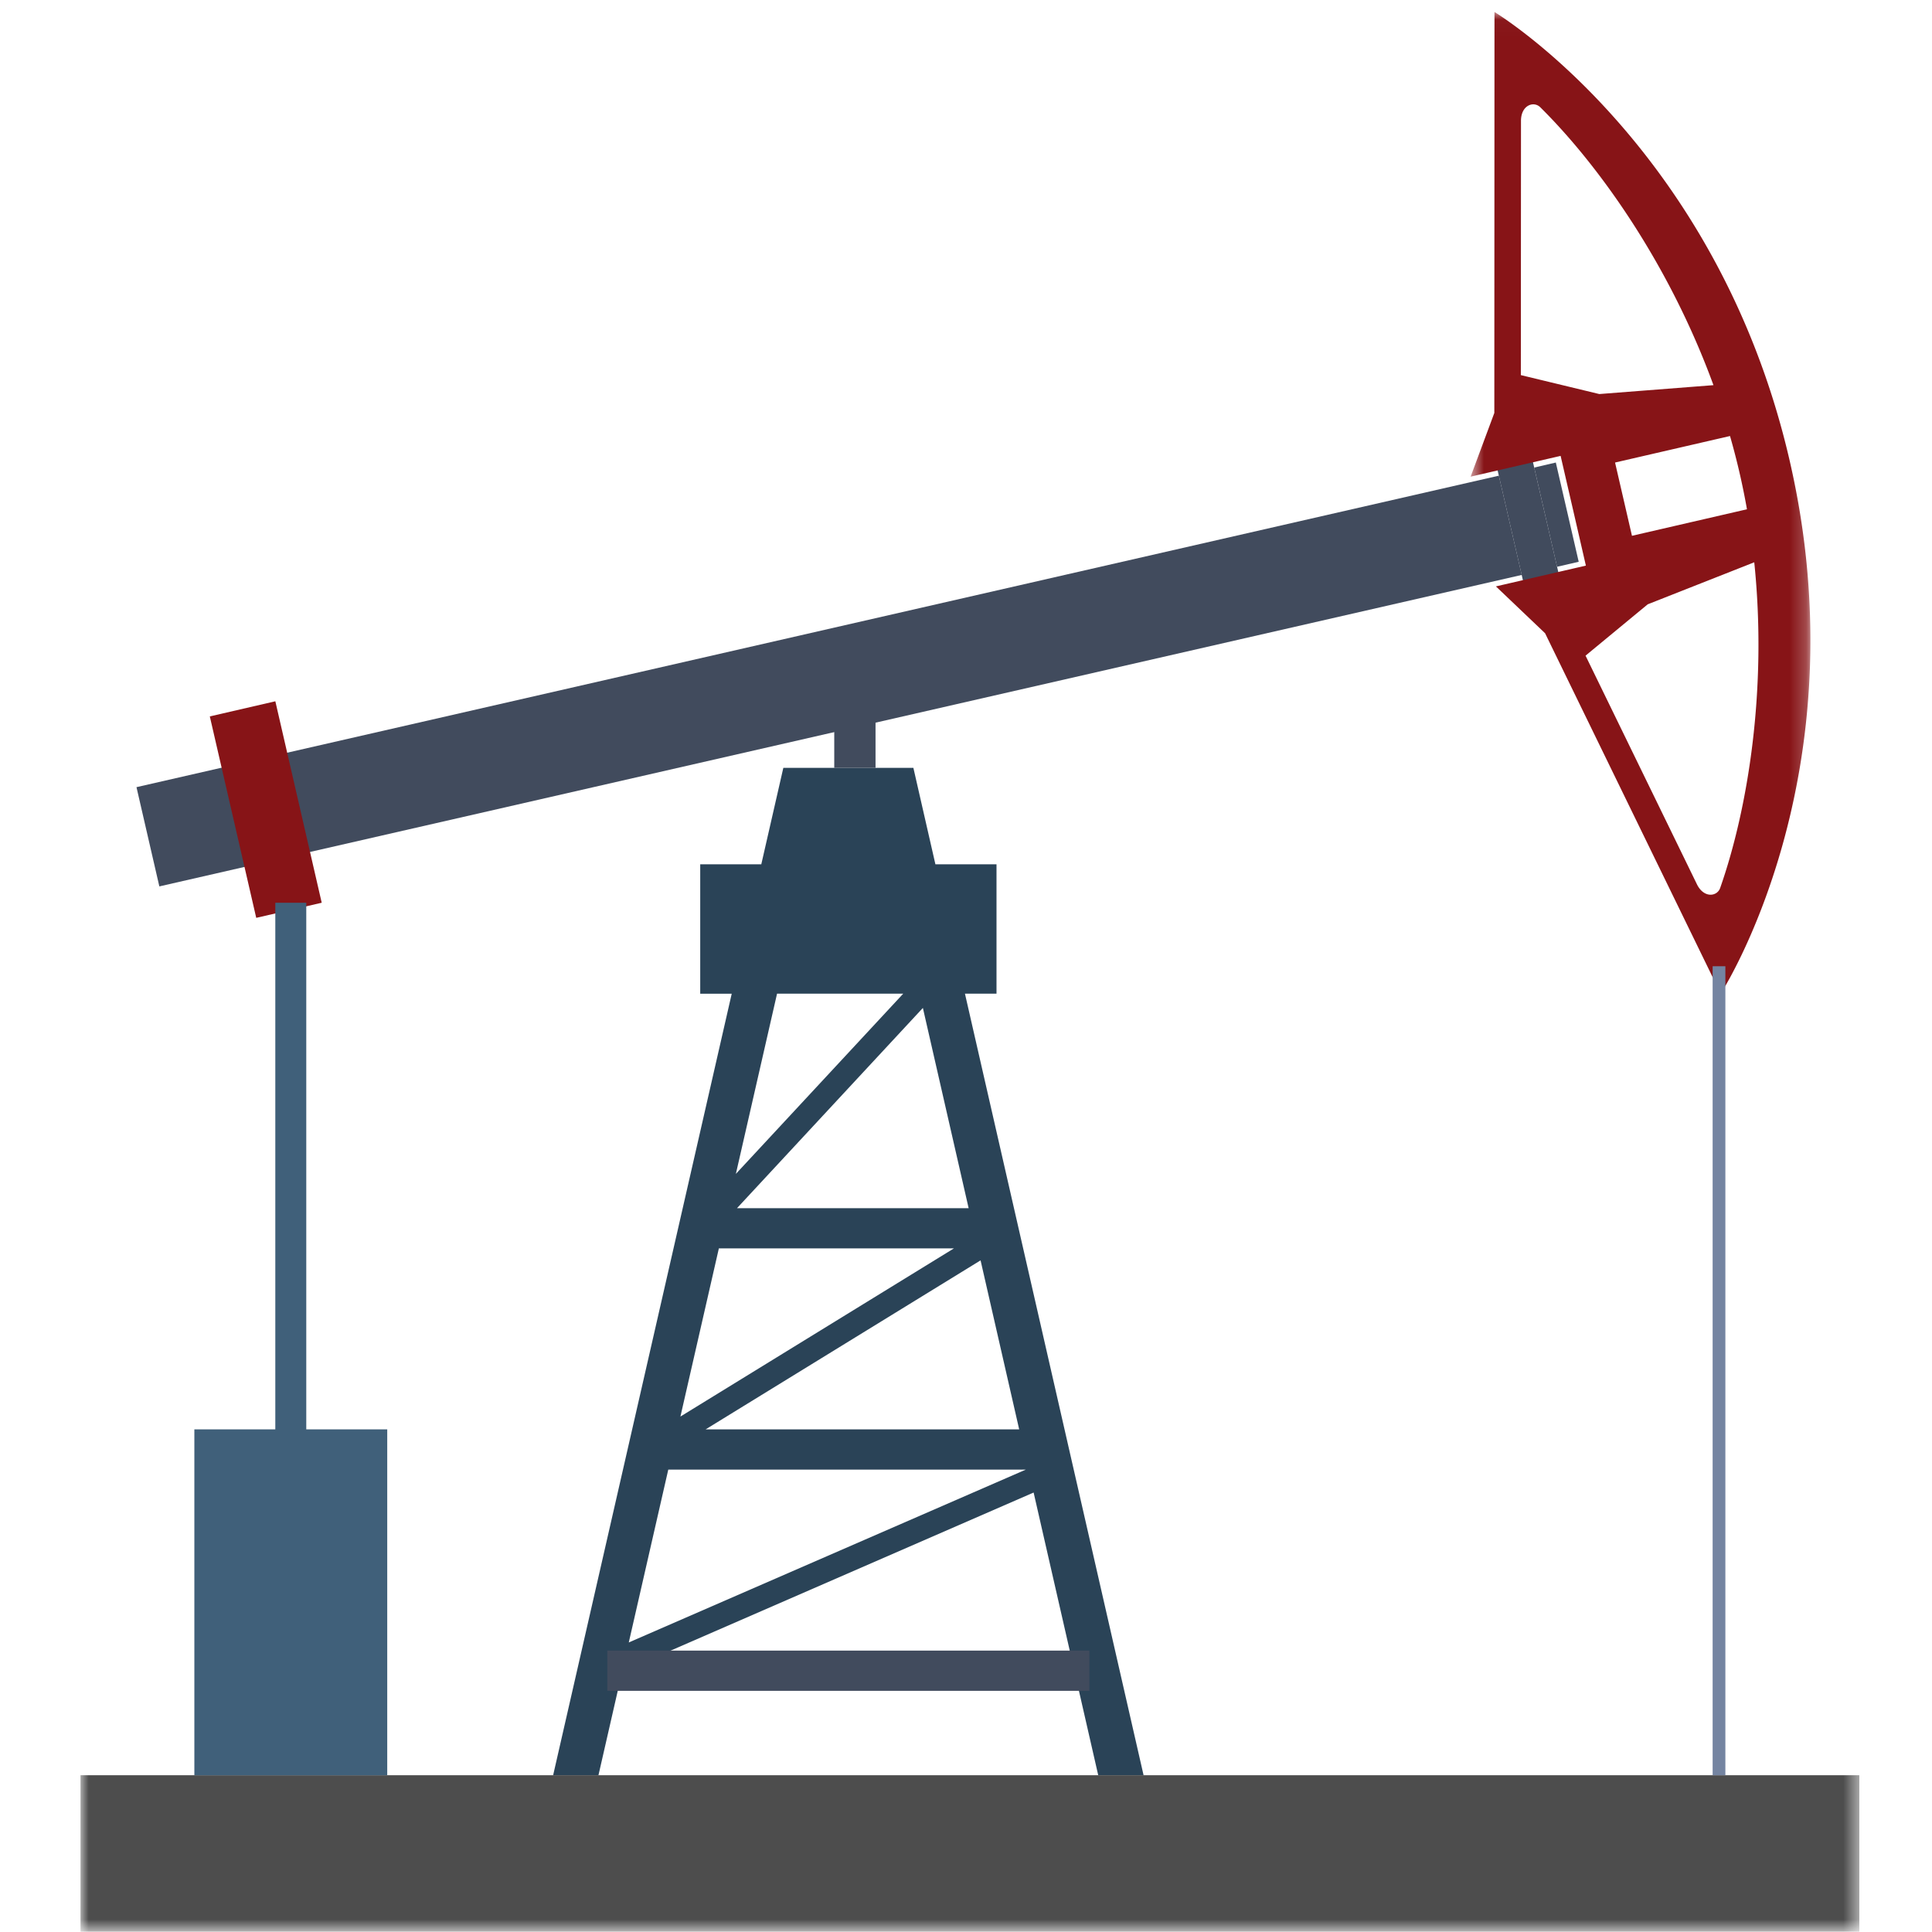 <svg width="120" height="120" viewBox="0 0 120 120" xmlns="http://www.w3.org/2000/svg" xmlns:xlink="http://www.w3.org/1999/xlink"><defs><path id="a" d="M.672.02h21.104v60.975H.672z"/><path id="c" d="M0 119.255h110.487V.02H0z"/></defs><g fill="none" fill-rule="evenodd"><path d="M41.508 91.281h22.206l-24.659 10.735 2.453-10.735zM56.1 61.72L45.706 72.913l2.558-11.193H56.1zm4.805 16.564l2.398 10.497H43.828l17.076-10.497zm-15.128-3.242l11.545-12.437 2.842 12.437H45.776zM44.65 77.54h14.6L42.262 87.985 44.65 77.54zm23.563 32.723h2.817L59.935 61.72h1.96v-8.036H58.1l-1.368-5.99h-8.078l-1.369 5.99h-3.793v8.036h1.957l-11.093 48.544h2.815l1.47-6.43L64.2 92.704l4.013 17.56z" fill="#2A4357"/><path fill="#414B5D" d="M37.722 105.02h29.942v-2.499H37.722zM9.897 55.056l84.62-19.346-1.42-6.165-84.62 19.347z"/><path fill="#414B5D" d="M94.726 36.625l2.198-.507-1.843-7.995-2.196.506z"/><path fill="#414B5D" d="M96.712 35.203l1.344-.31-1.421-6.164-1.343.312z"/><g transform="translate(5 .724)"><g transform="translate(85.671)"><mask id="b" fill="#fff"><use xlink:href="#a"/></mask><path d="M10.692 32.556l7.144-1.648a44.233 44.233 0 0 0-1.053-4.55l-7.14 1.647 1.05 4.55zm4.047 21.666c.429.85 1.242.749 1.433.207 1.723-4.911 2.934-12.33 2.117-20.228l-6.617 2.61L7.81 40l6.929 14.222zM3.792 22.575l4.873 1.176 7.09-.552C13.033 15.74 8.697 9.6 4.998 5.938c-.406-.402-1.181-.136-1.198.816l-.008 15.82zM7.048 31l-.786-3.408-5.59 1.29 1.472-3.957.01-24.904s13.83 8.316 18.337 27.88c4.507 19.56-4.287 33.094-4.287 33.094L5.297 38.608l-3.054-2.91 5.588-1.291L7.048 31z" fill="#871417" mask="url(#b)"/></g><path fill="#871417" d="M10.915 56.285l4.067-.938-2.88-12.513-4.07.94z"/><path d="M46 41.31a2.098 2.098 0 1 0 2.097-2.098c-1.157 0-2.096.94-2.096 2.098" fill="#414B5D"/><mask id="d" fill="#fff"><use xlink:href="#c"/></mask><path fill="#414B5D" mask="url(#d)" d="M46.817 46.97h2.564v-6.162h-2.564z"/><path fill="#4D4D4D" mask="url(#d)" d="M0 119.255h110.487v-9.716H-.001z"/><path fill="#40607A" mask="url(#d)" d="M7.072 109.54h11.98V88.056H7.072z"/><path fill="#40607A" mask="url(#d)" d="M12.1 88.596h1.923V55.348H12.1z"/><path fill="#7484A1" mask="url(#d)" d="M101.375 109.54h.791V59.291h-.791z"/></g></g></svg>